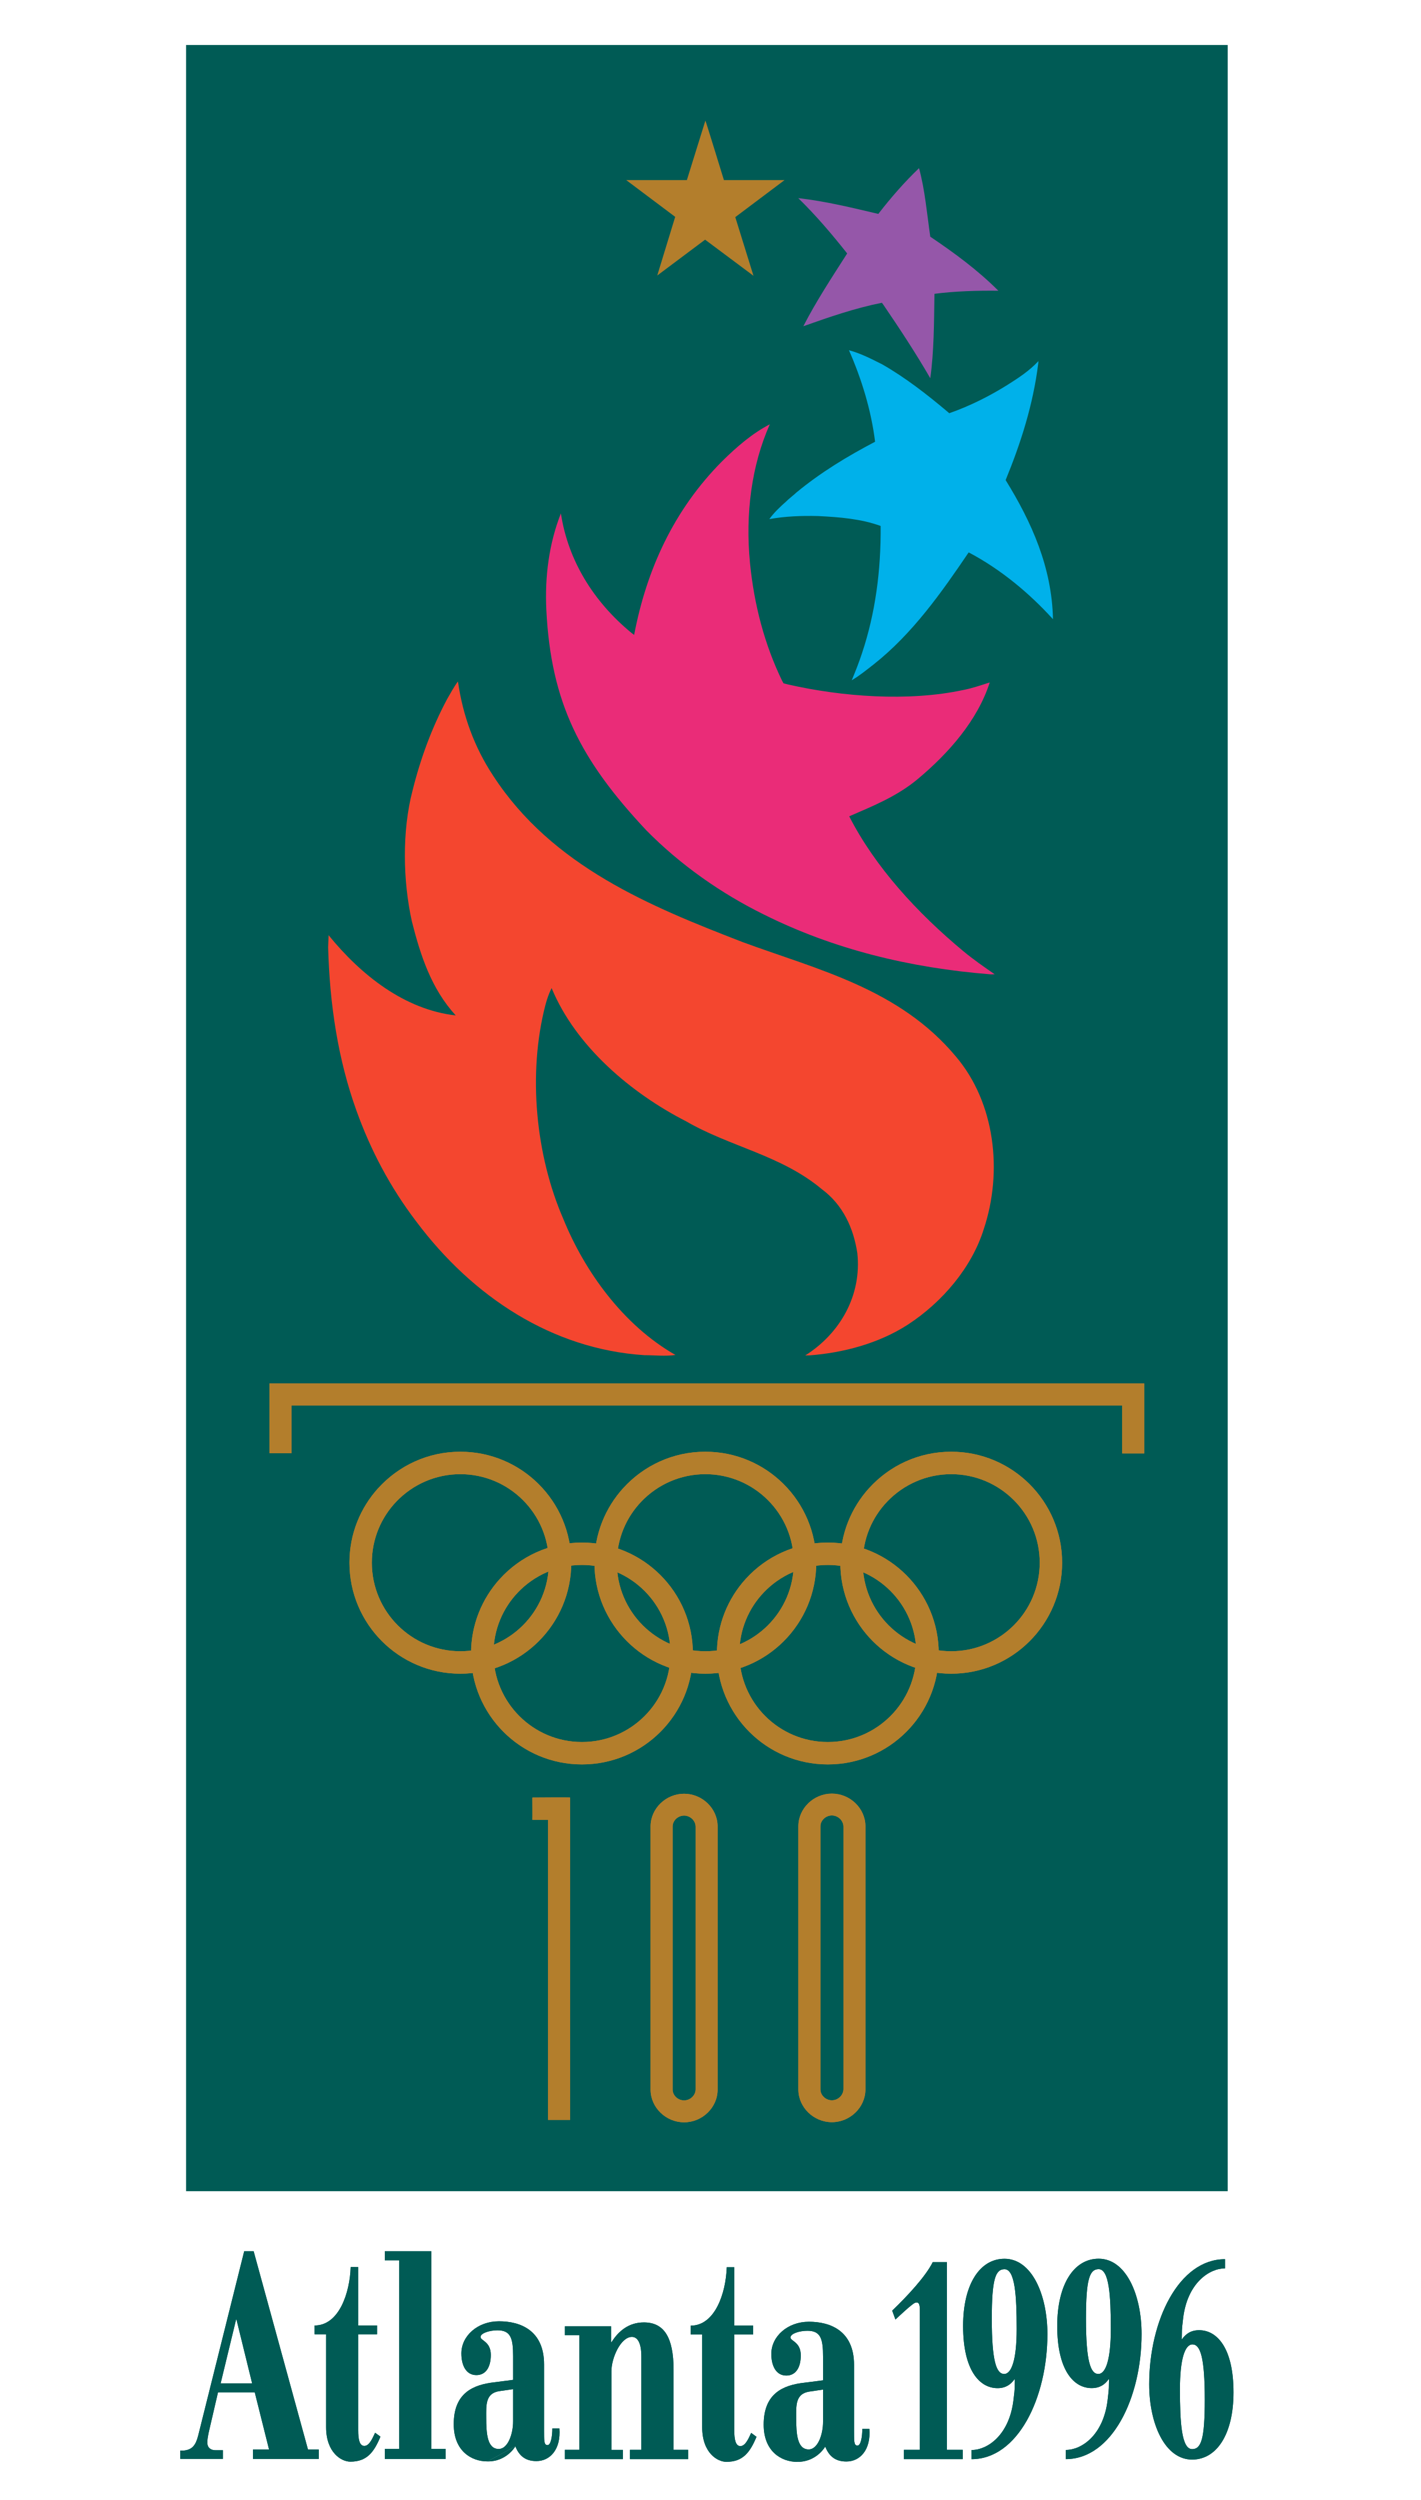 <?xml version="1.0" encoding="utf-8"?>
<!-- Generator: Adobe Illustrator 16.0.0, SVG Export Plug-In . SVG Version: 6.00 Build 0)  -->
<!DOCTYPE svg PUBLIC "-//W3C//DTD SVG 1.1//EN" "http://www.w3.org/Graphics/SVG/1.1/DTD/svg11.dtd">
<svg version="1.1" id="Layer_1" xmlns="http://www.w3.org/2000/svg" xmlns:xlink="http://www.w3.org/1999/xlink" x="0px" y="0px"
	 width="142.135px" height="250px" viewBox="0 0 142.135 250" enable-background="new 0 0 142.135 250" xml:space="preserve">
<g>
	<rect x="18.613" y="4.5" fill="#005B55" width="104.186" height="214.608"/>
</g>
<g>
	<path fill="#005B55" d="M25.372,225.117l5.435,19.825h1.079v0.937h-6.584v-0.937h1.61l-1.431-5.722h-3.675l-0.954,4.118
		c-0.065,0.371-0.116,0.601-0.112,0.928c0.008,0.534,0.385,0.744,0.803,0.744h0.756v0.866h-4.269v-0.835h0.384
		c0.794-0.09,1.158-0.507,1.409-1.495l4.602-18.43H25.372 M25.22,238.326l-1.567-6.385h-0.039l-1.545,6.385H25.22z"/>
	<g>
		<path fill="#005B55" d="M25.372,225.117l5.435,19.825h1.079v0.937h-6.584v-0.937h1.61l-1.431-5.722h-3.675l-0.954,4.118
			c-0.065,0.371-0.116,0.601-0.112,0.928c0.008,0.534,0.385,0.744,0.803,0.744h0.756v0.866h-4.269v-0.835h0.384
			c0.794-0.09,1.158-0.507,1.409-1.495l4.602-18.43H25.372z M25.22,238.326l-1.567-6.385h-0.039l-1.545,6.385H25.22z"/>
	</g>
	<path fill="#005B55" d="M35.828,226.696v5.836h1.889v0.883h-1.889v9.584c0,0.935,0.137,1.582,0.617,1.582
		c0.52,0,0.855-0.868,1.075-1.32l0.535,0.391c-0.647,1.552-1.356,2.503-3.013,2.503c-0.882,0-2.424-0.889-2.424-3.459v-9.28h-1.149
		v-0.878c2.445,0,3.524-3.266,3.608-5.847L35.828,226.696"/>
	<path fill="#005B55" d="M35.828,226.696v5.836h1.889v0.883h-1.889v9.584c0,0.935,0.137,1.582,0.617,1.582
		c0.52,0,0.855-0.868,1.075-1.32l0.535,0.391c-0.647,1.552-1.356,2.503-3.013,2.503c-0.882,0-2.424-0.889-2.424-3.459v-9.28h-1.149
		v-0.878c2.445,0,3.524-3.266,3.608-5.847L35.828,226.696z"/>
	<polyline fill="#005B55" points="43.147,225.117 43.145,244.88 44.577,244.88 44.577,245.879 38.49,245.882 38.49,244.88 
		39.934,244.88 39.934,226.018 38.49,226.018 38.49,225.117 43.147,225.117 	"/>
	<polygon fill="#005B55" points="43.147,225.117 43.145,244.88 44.577,244.88 44.577,245.879 38.49,245.882 38.49,244.88 
		39.934,244.88 39.934,226.018 38.49,226.018 38.49,225.117 	"/>
	<path fill="#005B55" d="M51.557,244.612c-0.115,0.184-0.967,1.521-2.78,1.521"/>
	<path fill="#005B55" d="M51.557,244.612c-0.115,0.184-0.967,1.521-2.78,1.521"/>
	<path fill="#005B55" d="M61.128,232.615v1.593h0.041c0.687-1.116,1.736-1.979,3.232-1.979c2.007,0,2.972,1.47,2.972,4.725v8.016
		h1.457v0.931h-5.817v-0.931h1.138v-9.312c0-1.474-0.429-1.98-0.946-1.98c-1.125,0.006-2.048,2.121-2.048,3.429v7.87h1.149v0.924
		H56.5v-0.931h1.456v-11.464H56.5v-0.888h4.629"/>
	<path fill="#005B55" d="M61.128,232.615v1.593h0.041c0.687-1.116,1.736-1.979,3.232-1.979c2.007,0,2.972,1.47,2.972,4.725v8.016
		h1.457v0.931h-5.817v-0.931h1.138v-9.312c0-1.474-0.429-1.98-0.946-1.98c-1.125,0.006-2.048,2.121-2.048,3.429v7.87h1.149v0.924
		H56.5v-0.931h1.456v-11.464H56.5v-0.888h4.629V232.615z"/>
	<path fill="#005B55" d="M73.444,226.71v5.839h1.89v0.883h-1.89v9.584c0,0.935,0.139,1.581,0.614,1.581
		c0.524,0,0.86-0.864,1.077-1.321l0.534,0.393c-0.645,1.552-1.356,2.503-3.014,2.503c-0.883,0-2.42-0.889-2.42-3.46v-9.279h-1.15
		v-0.879c2.44,0,3.522-3.261,3.609-5.843H73.444"/>
	<path fill="#005B55" d="M73.444,226.71v5.839h1.89v0.883h-1.89v9.584c0,0.935,0.139,1.581,0.614,1.581
		c0.524,0,0.86-0.864,1.077-1.321l0.534,0.393c-0.645,1.552-1.356,2.503-3.014,2.503c-0.883,0-2.42-0.889-2.42-3.46v-9.279h-1.15
		v-0.879c2.44,0,3.522-3.261,3.609-5.843H73.444z"/>
	<path fill="#005B55" d="M48.759,246.128c-1.625,0-3.375-1.053-3.375-3.72c0-3.104,1.904-3.956,4.107-4.196l1.832-0.24v-2.345
		c0-1.793-0.226-2.609-1.563-2.609c-0.811,0-1.696,0.295-1.693,0.666c0,0.381,1.027,0.445,1.027,1.796
		c0,1.244-0.518,2.019-1.445,2.019c-1.006,0-1.502-0.94-1.502-2.169c0-1.757,1.635-3.214,3.76-3.214
		c2.156,0,4.515,0.914,4.515,4.321v6.619c0.008,0.933-0.035,1.443,0.342,1.443c0.337,0,0.484-0.895,0.484-1.673h0.707
		c0.165,2.11-0.945,3.271-2.304,3.271c-1.199,0-1.769-0.639-2.111-1.49 M51.322,238.901l-1.438,0.211
		c-1.358,0.237-1.25,1.467-1.25,2.636c0,1.559,0.093,3.137,1.25,3.137c0.92,0,1.445-1.515,1.438-2.781V238.901z"/>
	<path fill="#005B55" d="M48.759,246.128c-1.625,0-3.375-1.053-3.375-3.72c0-3.104,1.904-3.956,4.107-4.196l1.832-0.24v-2.345
		c0-1.793-0.226-2.609-1.563-2.609c-0.811,0-1.696,0.295-1.693,0.666c0,0.381,1.027,0.445,1.027,1.796
		c0,1.244-0.518,2.019-1.445,2.019c-1.006,0-1.502-0.94-1.502-2.169c0-1.757,1.635-3.214,3.76-3.214
		c2.156,0,4.515,0.914,4.515,4.321v6.619c0.008,0.933-0.035,1.443,0.342,1.443c0.337,0,0.484-0.895,0.484-1.673h0.707
		c0.165,2.11-0.945,3.271-2.304,3.271c-1.199,0-1.769-0.639-2.111-1.49 M51.322,238.901l-1.438,0.211
		c-1.358,0.237-1.25,1.467-1.25,2.636c0,1.559,0.093,3.137,1.25,3.137c0.92,0,1.445-1.515,1.438-2.781V238.901z"/>
	<path fill="#005B55" d="M79.763,246.178c-1.625,0-3.377-1.057-3.377-3.723c0-3.108,1.906-3.962,4.106-4.2l1.833-0.237v-2.345
		c0-1.791-0.225-2.608-1.562-2.608c-0.811,0-1.695,0.288-1.693,0.67c0,0.371,1.028,0.439,1.028,1.79c0,1.246-0.521,2.02-1.446,2.02
		c-1.009,0-1.501-0.941-1.501-2.169c0-1.755,1.636-3.214,3.758-3.214c2.157,0,4.517,0.914,4.517,4.315v6.627
		c0.008,0.93-0.033,1.442,0.341,1.442c0.338,0,0.486-0.895,0.486-1.673h0.706c0.165,2.111-0.944,3.266-2.304,3.266
		c-1.201,0-1.769-0.638-2.111-1.484 M82.325,238.944l-1.437,0.214c-1.358,0.24-1.248,1.468-1.248,2.639
		c0,1.551,0.091,3.133,1.248,3.133c0.916,0,1.443-1.509,1.437-2.778V238.944z"/>
	<path fill="#005B55" d="M79.763,246.178c-1.625,0-3.377-1.057-3.377-3.723c0-3.108,1.906-3.962,4.106-4.2l1.833-0.237v-2.345
		c0-1.791-0.225-2.608-1.562-2.608c-0.811,0-1.695,0.288-1.693,0.67c0,0.371,1.028,0.439,1.028,1.79c0,1.246-0.521,2.02-1.446,2.02
		c-1.009,0-1.501-0.941-1.501-2.169c0-1.755,1.636-3.214,3.758-3.214c2.157,0,4.517,0.914,4.517,4.315v6.627
		c0.008,0.93-0.033,1.442,0.341,1.442c0.338,0,0.486-0.895,0.486-1.673h0.706c0.165,2.111-0.944,3.266-2.304,3.266
		c-1.201,0-1.769-0.638-2.111-1.484 M82.325,238.944l-1.437,0.214c-1.358,0.24-1.248,1.468-1.248,2.639
		c0,1.551,0.091,3.133,1.248,3.133c0.916,0,1.443-1.509,1.437-2.778V238.944z"/>
	<path fill="#005B55" d="M82.54,244.654c-0.113,0.184-0.97,1.523-2.777,1.523"/>
	<path fill="#005B55" d="M82.54,244.654c-0.113,0.184-0.97,1.523-2.777,1.523"/>
	<path fill="#005B55" d="M89.564,231.941l-0.323-0.889c1.568-1.505,3.359-3.443,4.056-4.85h1.419v18.765h1.58v0.933h-5.88v-0.933
		h1.591v-13.977c0-0.561-0.097-0.857-0.477-0.722C91.228,230.371,89.836,231.691,89.564,231.941"/>
	<path fill="#005B55" d="M89.564,231.941l-0.323-0.889c1.568-1.505,3.359-3.443,4.056-4.85h1.419v18.765h1.58v0.933h-5.88v-0.933
		h1.591v-13.977c0-0.561-0.097-0.857-0.477-0.722C91.228,230.371,89.836,231.691,89.564,231.941z"/>
	<path fill="#005B55" d="M97.179,244.99c1.586,0,3.754-1.47,4.188-4.961c0.185-1.467,0.109-1.146,0.141-2.12h-0.031
		c-0.375,0.527-0.884,0.895-1.699,0.895c-1.781,0-3.445-1.756-3.445-6.22c0-4.183,1.681-6.719,4.143-6.719
		c2.725,0,4.291,3.586,4.291,7.53c0,6.381-2.966,12.51-7.587,12.51V244.99 M100.442,237.383c0.749,0,1.251-1.464,1.251-4.491
		c0-3.338-0.166-5.983-1.218-5.983c-0.9,0-1.271,0.989-1.271,4.955C99.205,236.091,99.657,237.383,100.442,237.383z"/>
	<path fill="#005B55" d="M97.179,244.99c1.586,0,3.754-1.47,4.188-4.961c0.185-1.467,0.109-1.146,0.141-2.12h-0.031
		c-0.375,0.527-0.884,0.895-1.699,0.895c-1.781,0-3.445-1.756-3.445-6.22c0-4.183,1.681-6.719,4.143-6.719
		c2.725,0,4.291,3.586,4.291,7.53c0,6.381-2.966,12.51-7.587,12.51V244.99z M100.442,237.383c0.749,0,1.251-1.464,1.251-4.491
		c0-3.338-0.166-5.983-1.218-5.983c-0.9,0-1.271,0.989-1.271,4.955C99.205,236.091,99.657,237.383,100.442,237.383z"/>
	<path fill="#005B55" d="M106.598,244.984c1.584,0,3.753-1.464,4.186-4.955c0.183-1.474,0.108-1.149,0.144-2.121h-0.035
		c-0.372,0.528-0.883,0.891-1.7,0.891c-1.779,0-3.444-1.759-3.444-6.215c0-4.184,1.684-6.725,4.145-6.725
		c2.728,0,4.293,3.589,4.293,7.531c0,6.383-2.967,12.51-7.587,12.51V244.984 M109.857,237.383c0.754,0,1.251-1.47,1.251-4.491
		c0-3.344-0.165-5.988-1.217-5.988c-0.901,0-1.268,0.987-1.268,4.954C108.625,236.091,109.075,237.383,109.857,237.383z"/>
	<path fill="#005B55" d="M106.598,244.984c1.584,0,3.753-1.464,4.186-4.955c0.183-1.474,0.108-1.149,0.144-2.121h-0.035
		c-0.372,0.528-0.883,0.891-1.7,0.891c-1.779,0-3.444-1.759-3.444-6.215c0-4.184,1.684-6.725,4.145-6.725
		c2.728,0,4.293,3.589,4.293,7.531c0,6.383-2.967,12.51-7.587,12.51V244.984z M109.857,237.383c0.754,0,1.251-1.47,1.251-4.491
		c0-3.344-0.165-5.988-1.217-5.988c-0.901,0-1.268,0.987-1.268,4.954C108.625,236.091,109.075,237.383,109.857,237.383z"/>
	<path fill="#005B55" d="M122.537,226.825c-1.586,0-3.757,1.464-4.19,4.954c-0.179,1.47-0.11,1.15-0.141,2.122h0.03
		c0.38-0.528,0.886-0.894,1.706-0.894c1.777,0,3.439,1.753,3.439,6.218c0,4.185-1.681,6.72-4.14,6.72
		c-2.729,0-4.294-3.59-4.294-7.524c0-6.385,2.966-12.515,7.589-12.515V226.825 M119.273,234.429c-0.749,0-1.251,1.464-1.251,4.488
		c0,3.339,0.168,5.983,1.22,5.983c0.9,0,1.266-0.986,1.266-4.954C120.507,235.72,120.061,234.429,119.273,234.429z"/>
	<g>
		<path fill="#005B55" d="M122.537,226.825c-1.586,0-3.757,1.464-4.19,4.954c-0.179,1.47-0.11,1.15-0.141,2.122h0.03
			c0.38-0.528,0.886-0.894,1.706-0.894c1.777,0,3.439,1.753,3.439,6.218c0,4.185-1.681,6.72-4.14,6.72
			c-2.729,0-4.294-3.59-4.294-7.524c0-6.385,2.966-12.515,7.589-12.515V226.825L122.537,226.825z M119.273,234.429
			c-0.749,0-1.251,1.464-1.251,4.488c0,3.339,0.168,5.983,1.22,5.983c0.9,0,1.266-0.986,1.266-4.954
			C120.507,235.72,120.061,234.429,119.273,234.429z"/>
	</g>
</g>
<g>
	<path fill="#B37E2C" d="M57.027,179.748v32.229h-2.209V181.97h-1.57c0.017,0,0-2.222,0-2.222S57.034,179.717,57.027,179.748"/>
	<path fill="#B37E2C" d="M57.027,179.748v32.229h-2.209V181.97h-1.57c0.017,0,0-2.222,0-2.222S57.034,179.717,57.027,179.748z"/>
	<path fill="#B37E2C" d="M39.656,150.139c1.609-1.679,3.88-2.729,6.389-2.729c4.889,0,8.853,3.962,8.853,8.853
		c0,4.89-3.961,8.852-8.853,8.852c-4.89,0-8.85-3.962-8.85-8.852C37.195,153.887,38.132,151.726,39.656,150.139l-1.822-1.338
		c-1.793,1.973-2.882,4.584-2.882,7.461c0,6.131,4.967,11.101,11.094,11.101c6.129,0,11.096-4.972,11.096-11.101
		c0-6.128-4.966-11.098-11.096-11.098c-3.254,0-6.178,1.403-8.211,3.64L39.656,150.139"/>
	<path fill="#B37E2C" d="M39.656,150.139c1.609-1.679,3.88-2.729,6.389-2.729c4.889,0,8.853,3.962,8.853,8.853
		c0,4.89-3.961,8.852-8.853,8.852c-4.89,0-8.85-3.962-8.85-8.852C37.195,153.887,38.132,151.726,39.656,150.139l-1.822-1.338
		c-1.793,1.973-2.882,4.584-2.882,7.461c0,6.131,4.967,11.101,11.094,11.101c6.129,0,11.096-4.972,11.096-11.101
		c0-6.128-4.966-11.098-11.096-11.098c-3.254,0-6.178,1.403-8.211,3.64L39.656,150.139z"/>
	<path fill="#B37E2C" d="M64.161,150.139c1.609-1.679,3.878-2.729,6.389-2.729c4.888,0,8.85,3.962,8.85,8.853
		c0,4.89-3.964,8.852-8.85,8.852c-4.887,0-8.851-3.962-8.851-8.852C61.701,153.887,62.634,151.726,64.161,150.139l-1.823-1.338
		c-1.791,1.973-2.881,4.584-2.881,7.461c0,6.131,4.966,11.101,11.093,11.101c6.129,0,11.096-4.972,11.096-11.101
		c0-6.128-4.967-11.098-11.096-11.098c-3.254,0-6.181,1.403-8.212,3.64L64.161,150.139"/>
	<path fill="#B37E2C" d="M64.161,150.139c1.609-1.679,3.878-2.729,6.389-2.729c4.888,0,8.85,3.962,8.85,8.853
		c0,4.89-3.964,8.852-8.85,8.852c-4.887,0-8.851-3.962-8.851-8.852C61.701,153.887,62.634,151.726,64.161,150.139l-1.823-1.338
		c-1.791,1.973-2.881,4.584-2.881,7.461c0,6.131,4.966,11.101,11.093,11.101c6.129,0,11.096-4.972,11.096-11.101
		c0-6.128-4.967-11.098-11.096-11.098c-3.254,0-6.181,1.403-8.212,3.64L64.161,150.139z"/>
	<path fill="#B37E2C" d="M88.755,150.139c1.611-1.679,3.877-2.729,6.39-2.729c4.885,0,8.851,3.962,8.851,8.853
		c0,4.89-3.966,8.852-8.851,8.852c-4.892,0-8.85-3.962-8.85-8.852C86.295,153.887,87.229,151.726,88.755,150.139l-1.822-1.338
		c-1.792,1.973-2.882,4.584-2.882,7.461c0,6.131,4.966,11.101,11.093,11.101c6.129,0,11.096-4.972,11.096-11.101
		c0-6.128-4.968-11.098-11.096-11.098c-3.253,0-6.182,1.403-8.211,3.64L88.755,150.139"/>
	<path fill="#B37E2C" d="M88.755,150.139c1.611-1.679,3.877-2.729,6.39-2.729c4.885,0,8.851,3.962,8.851,8.853
		c0,4.89-3.966,8.852-8.851,8.852c-4.892,0-8.85-3.962-8.85-8.852C86.295,153.887,87.229,151.726,88.755,150.139l-1.822-1.338
		c-1.792,1.973-2.882,4.584-2.882,7.461c0,6.131,4.966,11.101,11.093,11.101c6.129,0,11.096-4.972,11.096-11.101
		c0-6.128-4.968-11.098-11.096-11.098c-3.253,0-6.182,1.403-8.211,3.64L88.755,150.139z"/>
	<path fill="#B37E2C" d="M51.82,159.217c1.612-1.68,3.877-2.729,6.389-2.729c4.89,0,8.853,3.969,8.853,8.853
		c0,4.891-3.963,8.851-8.853,8.851c-4.887,0-8.85-3.96-8.85-8.851C49.36,162.965,50.297,160.803,51.82,159.217l-1.822-1.336
		c-1.789,1.969-2.884,4.588-2.884,7.459c0,6.129,4.97,11.093,11.096,11.093c6.126,0,11.096-4.965,11.096-11.093
		c0-6.13-4.969-11.092-11.096-11.092c-3.254,0-6.181,1.398-8.211,3.633L51.82,159.217"/>
	<path fill="#B37E2C" d="M51.82,159.217c1.612-1.68,3.877-2.729,6.389-2.729c4.89,0,8.853,3.969,8.853,8.853
		c0,4.891-3.963,8.851-8.853,8.851c-4.887,0-8.85-3.96-8.85-8.851C49.36,162.965,50.297,160.803,51.82,159.217l-1.822-1.336
		c-1.789,1.969-2.884,4.588-2.884,7.459c0,6.129,4.97,11.093,11.096,11.093c6.126,0,11.096-4.965,11.096-11.093
		c0-6.13-4.969-11.092-11.096-11.092c-3.254,0-6.181,1.398-8.211,3.633L51.82,159.217z"/>
	<path fill="#B37E2C" d="M76.414,159.217c1.608-1.68,3.879-2.729,6.389-2.729c4.892,0,8.853,3.969,8.853,8.853
		c0,4.891-3.961,8.851-8.853,8.851c-4.89,0-8.849-3.96-8.849-8.851C73.954,162.965,74.888,160.803,76.414,159.217l-1.823-1.336
		c-1.792,1.969-2.882,4.588-2.882,7.459c0,6.129,4.969,11.093,11.094,11.093s11.095-4.965,11.095-11.093
		c0-6.13-4.97-11.092-11.095-11.092c-3.254,0-6.183,1.398-8.212,3.633L76.414,159.217"/>
	<path fill="#B37E2C" d="M76.414,159.217c1.608-1.68,3.879-2.729,6.389-2.729c4.892,0,8.853,3.969,8.853,8.853
		c0,4.891-3.961,8.851-8.853,8.851c-4.89,0-8.849-3.96-8.849-8.851C73.954,162.965,74.888,160.803,76.414,159.217l-1.823-1.336
		c-1.792,1.969-2.882,4.588-2.882,7.459c0,6.129,4.969,11.093,11.094,11.093s11.095-4.965,11.095-11.093
		c0-6.13-4.97-11.092-11.095-11.092c-3.254,0-6.183,1.398-8.212,3.633L76.414,159.217z"/>
	<polyline fill="#B37E2C" points="29.165,145.317 26.954,145.317 26.954,138.338 114.456,138.338 114.456,145.335 112.247,145.335 
		112.247,140.548 29.165,140.548 29.165,145.317 	"/>
	<polygon fill="#B37E2C" points="29.165,145.317 26.954,145.317 26.954,138.338 114.456,138.338 114.456,145.335 112.247,145.335 
		112.247,140.548 29.165,140.548 	"/>
	<path fill="#B37E2C" d="M69.58,182.643v26.3c-0.021,0.604-0.551,1.085-1.154,1.085c-0.605,0-1.145-0.481-1.145-1.085v-26.3
		c0-0.605,0.54-1.093,1.145-1.093C69.029,181.55,69.558,182.037,69.58,182.643h2.201c0-1.816-1.545-3.278-3.354-3.278
		c-1.811,0-3.355,1.462-3.355,3.278v26.3c0,1.812,1.544,3.278,3.355,3.278c1.809,0,3.354-1.466,3.354-3.278v-26.3H69.58"/>
	<path fill="#B37E2C" d="M69.58,182.643v26.3c-0.021,0.604-0.551,1.085-1.154,1.085c-0.605,0-1.145-0.481-1.145-1.085v-26.3
		c0-0.605,0.54-1.093,1.145-1.093C69.029,181.55,69.558,182.037,69.58,182.643h2.201c0-1.816-1.545-3.278-3.354-3.278
		c-1.811,0-3.355,1.462-3.355,3.278v26.3c0,1.812,1.544,3.278,3.355,3.278c1.809,0,3.354-1.466,3.354-3.278v-26.3H69.58z"/>
	<path fill="#B37E2C" d="M84.366,182.63v26.294c-0.022,0.603-0.553,1.095-1.157,1.095c-0.605,0-1.145-0.492-1.145-1.095V182.63
		c0-0.603,0.539-1.094,1.145-1.094C83.813,181.536,84.344,182.027,84.366,182.63h2.2c0-1.813-1.545-3.278-3.357-3.278
		c-1.812,0-3.356,1.465-3.356,3.278v26.294c0,1.813,1.545,3.284,3.356,3.284c1.812,0,3.357-1.471,3.357-3.284V182.63H84.366"/>
	<path fill="#B37E2C" d="M84.366,182.63v26.294c-0.022,0.603-0.553,1.095-1.157,1.095c-0.605,0-1.145-0.492-1.145-1.095V182.63
		c0-0.603,0.539-1.094,1.145-1.094C83.813,181.536,84.344,182.027,84.366,182.63h2.2c0-1.813-1.545-3.278-3.357-3.278
		c-1.812,0-3.356,1.465-3.356,3.278v26.294c0,1.813,1.545,3.284,3.356,3.284c1.812,0,3.357-1.471,3.357-3.284V182.63H84.366z"/>
	<path fill="#F4462F" d="M49.334,77.576c5.91,9.082,15.763,13.074,24.93,16.622c7.54,2.778,15.679,4.651,21.36,11.463
		c3.904,4.604,4.696,11.485,2.779,17.239c-1.188,3.812-4.121,7.296-7.603,9.562c-2.909,1.877-6.44,2.812-9.829,3.069l-0.425,0.006
		c3.459-2.179,5.667-5.984,5.207-10.235c-0.377-2.469-1.411-4.803-3.554-6.392c-4.055-3.395-9.17-4.233-13.578-6.788
		c-5.488-2.804-11.041-7.497-13.446-13.318c-0.262,0.506-0.462,1.105-0.617,1.675c-1.801,6.942-0.954,15.11,1.787,21.407
		c2.139,5.269,6.016,10.646,11.22,13.604c-1.016,0.15-2.072,0.022-3.109,0.022c-9.213-0.599-17.17-5.824-22.816-13.362
		c-2.621-3.438-4.576-7.157-5.994-11.112c-1.826-5.077-2.668-10.537-2.825-16.313l0.047-1.208c3.262,4.011,7.624,7.448,12.716,8.022
		c-2.444-2.668-3.526-5.999-4.384-9.393c-0.903-4.053-0.995-9.057,0.064-13.093c0.794-3.195,1.92-6.26,3.46-9.15
		c0.354-0.593,0.664-1.209,1.082-1.761C46.294,71.556,47.442,74.709,49.334,77.576z"/>
	<path fill="#B37E2C" d="M70.556,12.057c0.028,0,1.854,5.952,1.854,5.952h6.064l-4.928,3.703l1.822,5.867l-4.841-3.613l-4.787,3.585
		l1.795-5.867l-4.896-3.675h6.065L70.556,12.057z"/>
	<path fill="#9557A9" d="M93.051,23.669c2.359,1.589,4.717,3.309,6.811,5.403c-2.138-0.022-4.339,0.042-6.391,0.309l-0.002,0.087
		c-0.044,2.825-0.044,5.666-0.418,8.354c-1.452-2.513-3.065-4.96-4.72-7.388l-0.121-0.158c-2.686,0.533-5.3,1.44-7.857,2.346
		c1.278-2.491,2.845-4.872,4.386-7.278c-1.521-1.915-3.087-3.77-4.893-5.532c2.732,0.308,5.382,0.962,8.007,1.578l0.061-0.079
		c1.217-1.566,2.559-3.109,4.012-4.496C92.522,18.999,92.716,21.357,93.051,23.669z"/>
	<path fill="#00B1EA" d="M88.244,36.434c2.314,1.325,4.472,2.998,6.587,4.783l0.114,0.104c2.03-0.706,4.038-1.709,5.862-2.857
		c1.06-0.668,2.178-1.399,3.062-2.358l-0.019,0.238c-0.511,4.122-1.744,7.961-3.262,11.661c2.601,4.212,4.627,8.709,4.736,13.911
		c-2.445-2.689-5.271-4.996-8.334-6.627l-0.099-0.051c-2.689,3.965-5.61,8.134-9.531,11.221c-0.706,0.549-1.415,1.126-2.165,1.565
		c0.371-0.882,0.745-1.847,1.037-2.735c1.314-3.947,1.896-8.22,1.854-12.695c-1.939-0.708-4.058-0.883-6.264-0.992
		c-1.628-0.042-3.308,0.021-4.871,0.308c0.419-0.596,1.078-1.233,1.656-1.739c0.307-0.308,0.683-0.578,1.034-0.907
		c2.448-2.029,5.155-3.66,7.89-5.091c-0.397-3.196-1.36-6.295-2.617-9.157l0.084,0.03C86.129,35.354,87.186,35.904,88.244,36.434z"
		/>
	<path fill="#EA2C78" d="M78.374,68.329c0.086,0.033,0.354,0.08,0.48,0.122c5.357,1.215,11.993,1.733,17.522,0.54
		c0.904-0.174,1.765-0.481,2.623-0.748c-1.213,3.77-4.075,7.055-7.249,9.698c-2.052,1.696-4.409,2.647-6.747,3.66l-0.059,0.03
		c2.606,5.094,6.825,9.67,11.411,13.482c1.012,0.837,2.082,1.58,3.136,2.309l-0.38,0.009c-8.135-0.641-15.743-2.516-22.683-5.973
		c-4.257-2.095-8.375-4.961-11.817-8.469c-6.569-7.015-9.494-12.708-9.961-21.956c-0.175-3.413,0.287-6.743,1.453-9.697
		c0.708,4.673,3.24,8.818,7.08,11.968l0.247,0.183c1.235-6.482,3.94-12.484,8.81-17.374c1.477-1.457,3.019-2.782,4.759-3.684
		c-1.83,4.124-2.459,8.97-1.984,13.846c0.413,4.197,1.458,8.177,3.222,11.812C78.258,68.134,78.352,68.296,78.374,68.329z"/>
</g>
</svg>
